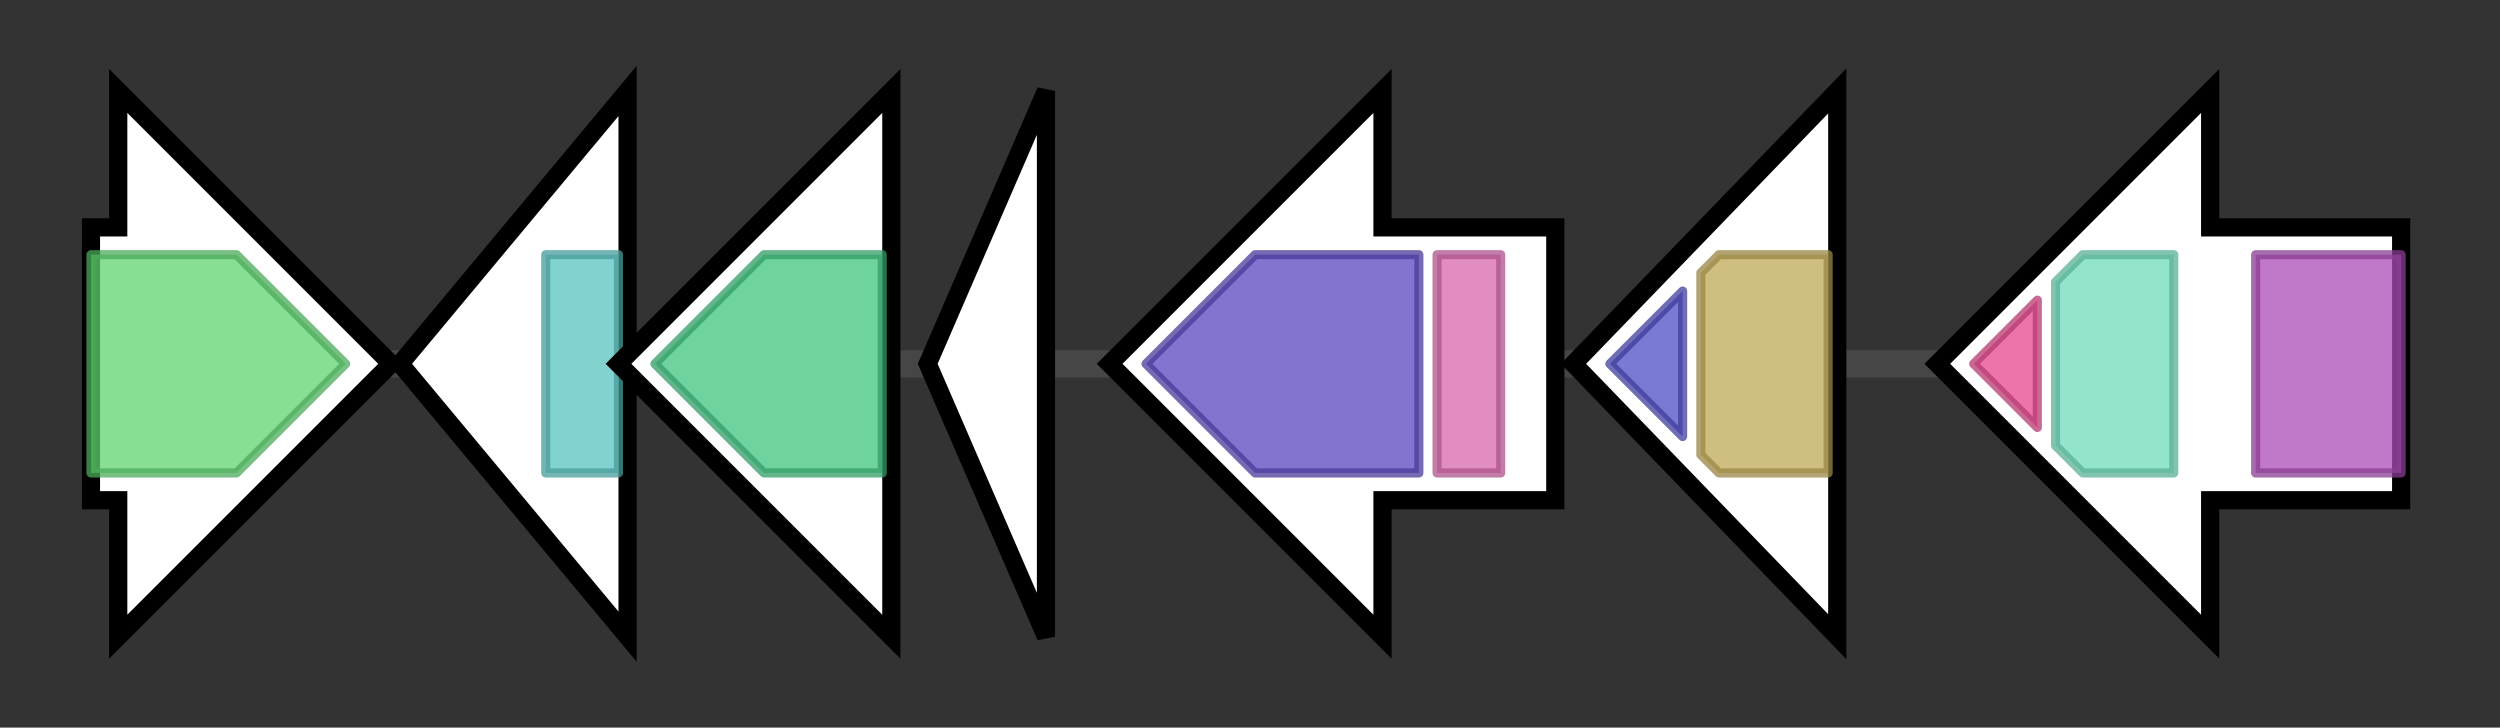 <svg version="1.1" baseProfile="full" xmlns="http://www.w3.org/2000/svg" width="274.867" height="80">
	<rect width="100%" height="100%" fill="#333333" stroke="none"/>
	<g>
		<line x1="10" y1="40.0" x2="264.867" y2="40.0" style="stroke:rgb(70,70,70); stroke-width:3 "/>
		<g>
			<title> (ctg10606_1)</title>
			<polygon class=" (ctg10606_1)" points="10,25 13,25 13,10 43,40 13,70 13,55 10,55" fill="rgb(255,255,255)" fill-opacity="1.0" stroke="rgb(0,0,0)" stroke-width="2"  />
			<g>
				<title>Arginosuc_synth (PF00764)
"Arginosuccinate synthase"</title>
				<polygon class="PF00764" points="10,28 26,28 38,40 26,52 10,52" stroke-linejoin="round" width="33" height="24" fill="rgb(93,212,110)" stroke="rgb(74,169,88)" stroke-width="1" opacity="0.75" />
			</g>
		</g>
		<g>
			<title> (ctg10606_2)</title>
			<polygon class=" (ctg10606_2)" points="44,40 69,10 69,70" fill="rgb(255,255,255)" fill-opacity="1.0" stroke="rgb(0,0,0)" stroke-width="2"  />
			<g>
				<title>DUF2063 (PF09836)
"Putative DNA-binding domain"</title>
				<rect class="PF09836" x="60" y="28" stroke-linejoin="round" width="8" height="24" fill="rgb(88,194,190)" stroke="rgb(70,155,152)" stroke-width="1" opacity="0.75" />
			</g>
		</g>
		<g>
			<title> (ctg10606_3)</title>
			<polygon class=" (ctg10606_3)" points="98,25 98,25 98,10 68,40 98,70 98,55 98,55" fill="rgb(255,255,255)" fill-opacity="1.0" stroke="rgb(0,0,0)" stroke-width="2"  />
			<g>
				<title>DUF692 (PF05114)
"Protein of unknown function (DUF692)"</title>
				<polygon class="PF05114" points="72,40 84,28 97,28 97,52 84,52" stroke-linejoin="round" width="26" height="24" fill="rgb(63,196,127)" stroke="rgb(50,156,101)" stroke-width="1" opacity="0.75" />
			</g>
		</g>
		<g>
			<title> (ctg10606_4)</title>
			<polygon class=" (ctg10606_4)" points="102,40 115,10 115,70" fill="rgb(255,255,255)" fill-opacity="1.0" stroke="rgb(0,0,0)" stroke-width="2"  />
		</g>
		<g>
			<title> (ctg10606_5)</title>
			<polygon class=" (ctg10606_5)" points="171,25 152,25 152,10 122,40 152,70 152,55 171,55" fill="rgb(255,255,255)" fill-opacity="1.0" stroke="rgb(0,0,0)" stroke-width="2"  />
			<g>
				<title>tRNA-synt_2 (PF00152)
"tRNA synthetases class II (D, K and N)"</title>
				<polygon class="PF00152" points="126,40 138,28 156,28 156,52 138,52" stroke-linejoin="round" width="34" height="24" fill="rgb(90,71,190)" stroke="rgb(72,56,152)" stroke-width="1" opacity="0.75" />
			</g>
			<g>
				<title>tRNA_anti-codon (PF01336)
"OB-fold nucleic acid binding domain"</title>
				<rect class="PF01336" x="158" y="28" stroke-linejoin="round" width="7" height="24" fill="rgb(215,103,173)" stroke="rgb(172,82,138)" stroke-width="1" opacity="0.75" />
			</g>
		</g>
		<g>
			<title> (ctg10606_6)</title>
			<polygon class=" (ctg10606_6)" points="173,40 202,10 202,70" fill="rgb(255,255,255)" fill-opacity="1.0" stroke="rgb(0,0,0)" stroke-width="2"  />
			<g>
				<title>RF-1 (PF00472)
"RF-1 domain"</title>
				<polygon class="PF00472" points="177,40 185,32 185,48" stroke-linejoin="round" width="10" height="24" fill="rgb(78,76,196)" stroke="rgb(62,60,156)" stroke-width="1" opacity="0.75" />
			</g>
			<g>
				<title>PCRF (PF03462)
"PCRF domain"</title>
				<polygon class="PF03462" points="187,30 189,28 201,28 201,52 189,52 187,50" stroke-linejoin="round" width="14" height="24" fill="rgb(189,168,84)" stroke="rgb(151,134,67)" stroke-width="1" opacity="0.75" />
			</g>
		</g>
		<g>
			<title> (ctg10606_7)</title>
			<polygon class=" (ctg10606_7)" points="264,25 243,25 243,10 213,40 243,70 243,55 264,55" fill="rgb(255,255,255)" fill-opacity="1.0" stroke="rgb(0,0,0)" stroke-width="2"  />
			<g>
				<title>RecJ_OB (PF17768)
"RecJ OB domain"</title>
				<polygon class="PF17768" points="217,40 224,33 224,47" stroke-linejoin="round" width="10" height="24" fill="rgb(229,70,141)" stroke="rgb(183,56,112)" stroke-width="1" opacity="0.75" />
			</g>
			<g>
				<title>DHHA1 (PF02272)
"DHHA1 domain"</title>
				<polygon class="PF02272" points="226,31 229,28 239,28 239,52 229,52 226,49" stroke-linejoin="round" width="13" height="24" fill="rgb(110,220,187)" stroke="rgb(88,176,149)" stroke-width="1" opacity="0.75" />
			</g>
			<g>
				<title>DHH (PF01368)
"DHH family"</title>
				<rect class="PF01368" x="248" y="28" stroke-linejoin="round" width="16" height="24" fill="rgb(171,76,182)" stroke="rgb(136,60,145)" stroke-width="1" opacity="0.75" />
			</g>
		</g>
	</g>
</svg>
